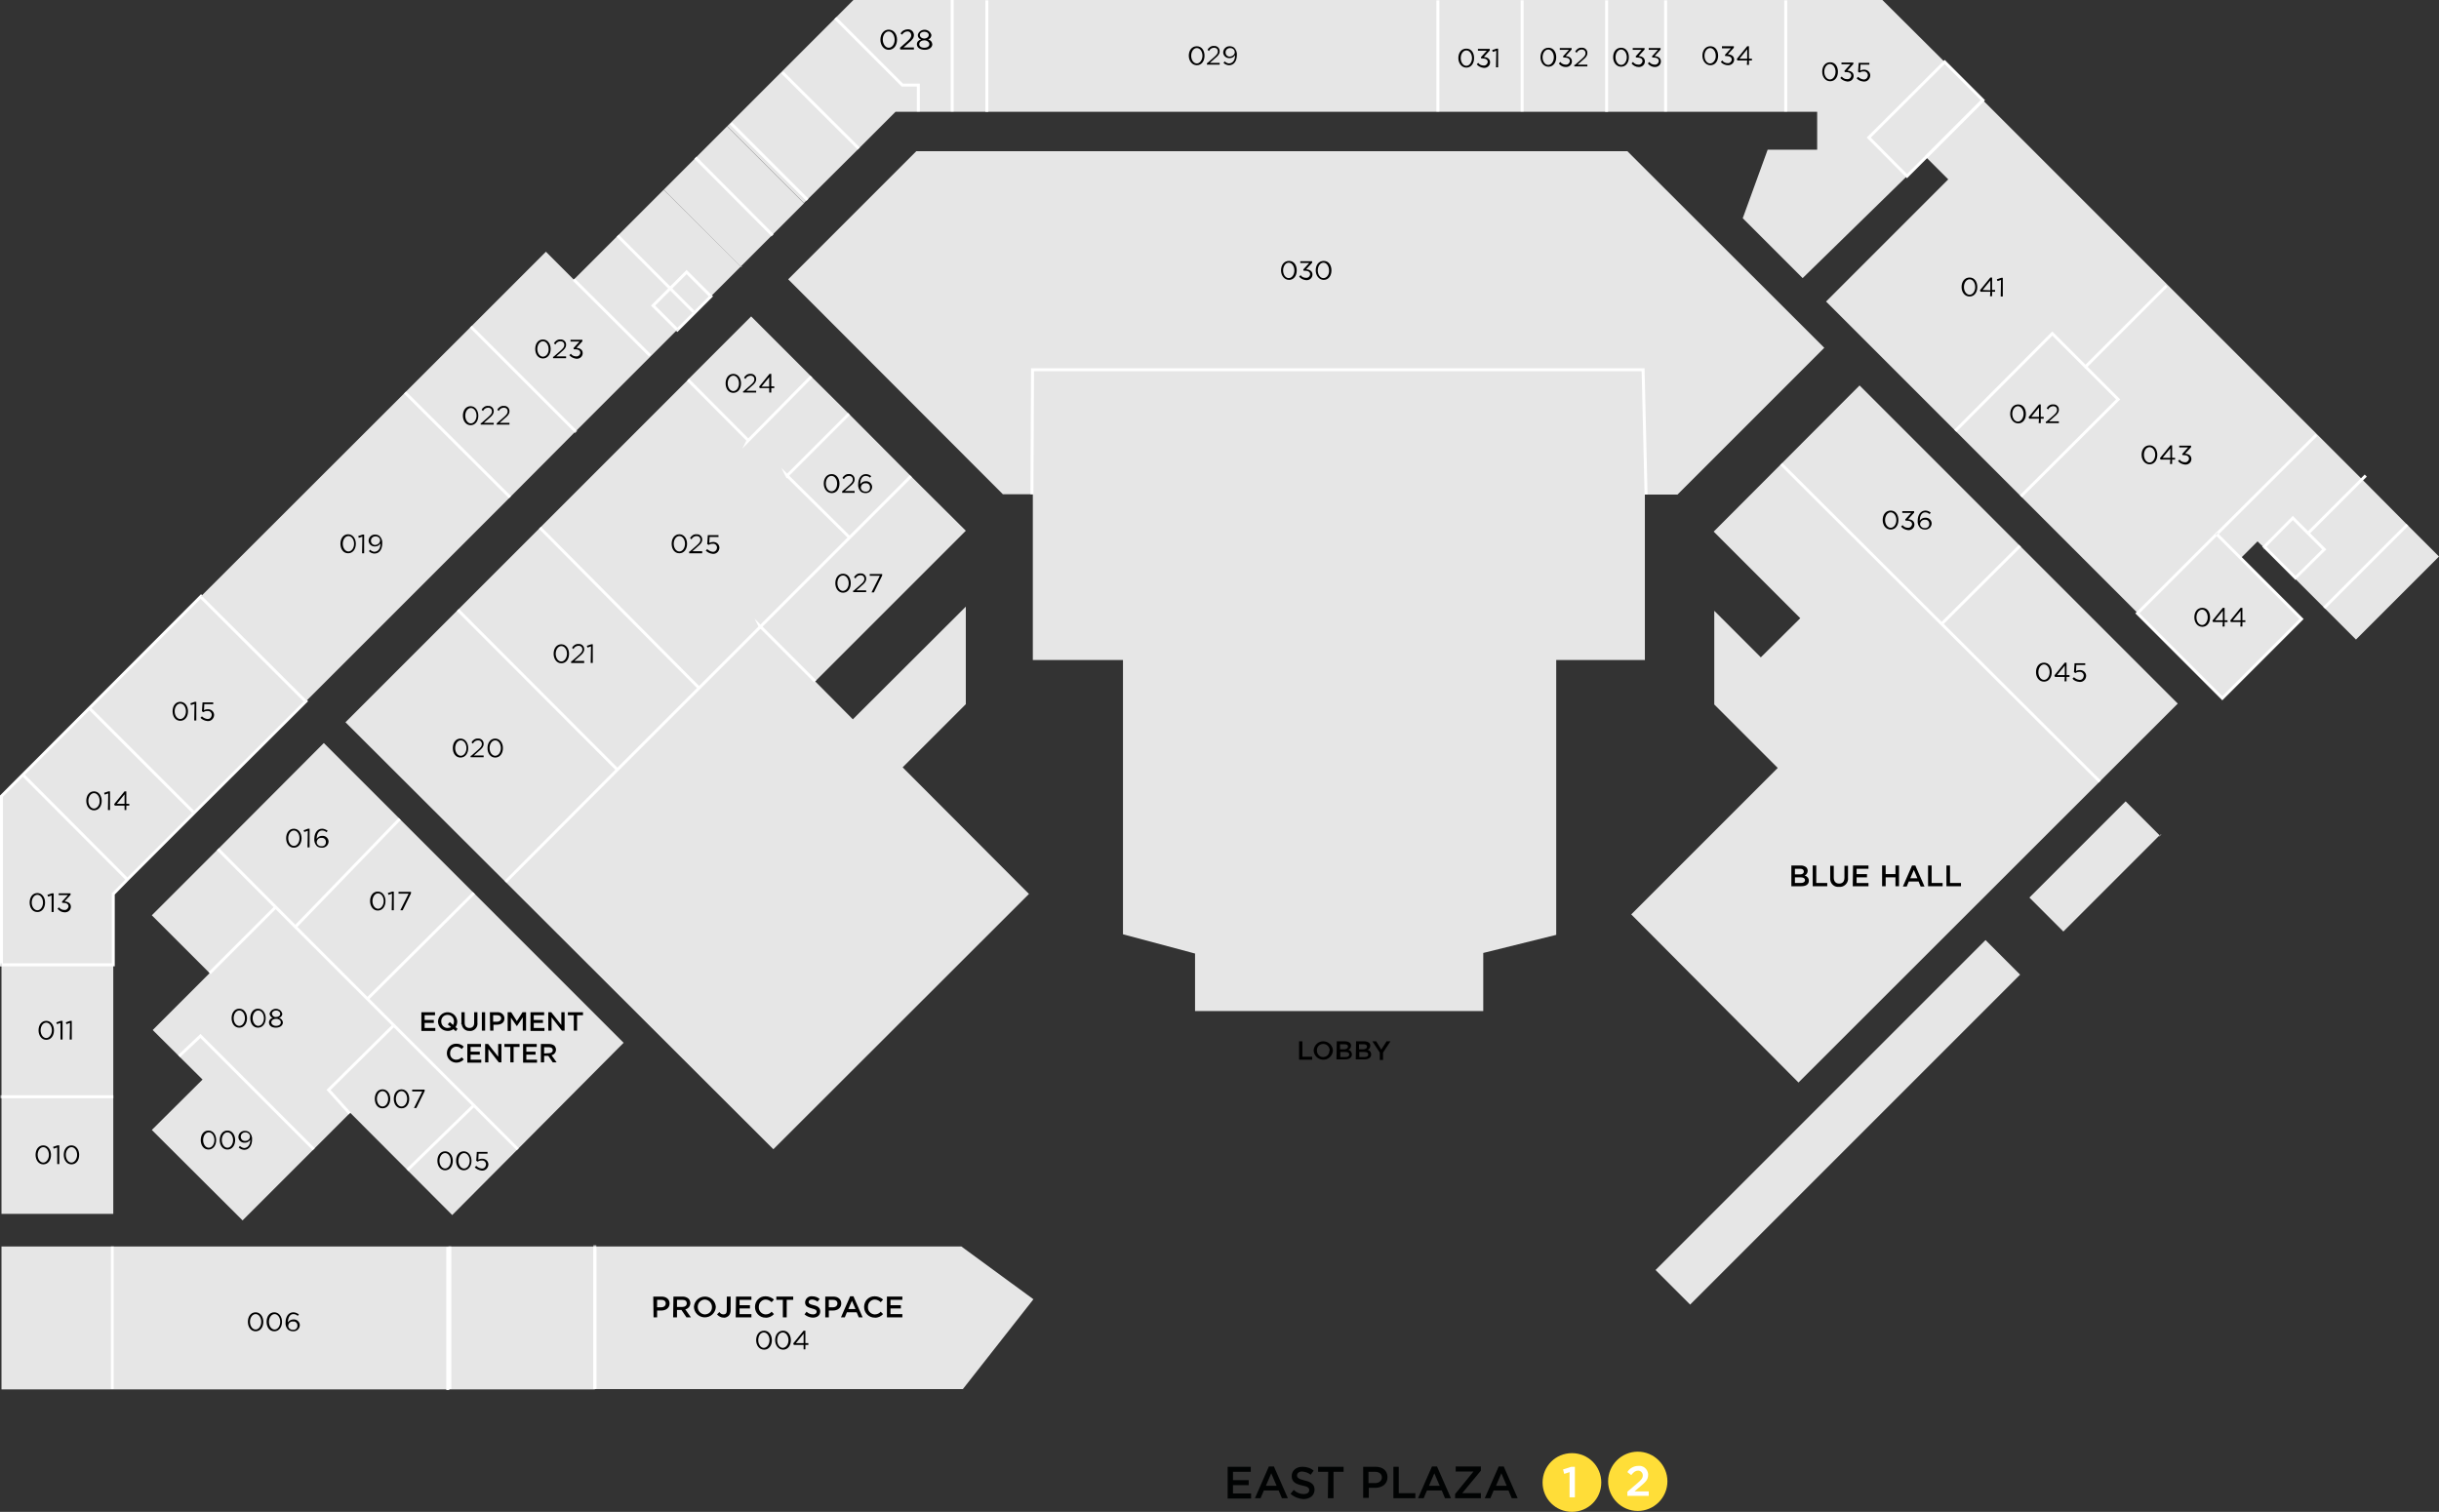 <?xml version="1.0" encoding="utf-8"?>
<!-- Generator: Adobe Illustrator 20.1.0, SVG Export Plug-In . SVG Version: 6.00 Build 0)  -->
<svg version="1.1" id="Layer_1" xmlns="http://www.w3.org/2000/svg" xmlns:xlink="http://www.w3.org/1999/xlink" x="0px" y="0px"
	 viewBox="0 0 822.5 509.9" style="enable-background:new 0 0 822.5 509.9;" xml:space="preserve">
<rect x="0" y="0" width="822.5" height="509.9" fill="#333333" stroke="none"/>
<style type="text/css">
	.st0{fill:#E6E6E6;}
	.st1{fill:#E6E6E6;stroke:#FFFFFF;stroke-miterlimit:10;}
	.st2{fill:none;stroke:#CFD0D2;stroke-miterlimit:10;}
	.st3{fill:none;stroke:#FFFFFF;stroke-miterlimit:10;}
	.st4{fill:#1B75BB;stroke:#CFD0D2;stroke-miterlimit:10;}
	.st5{fill:#00A14B;stroke:#FFFFFF;stroke-miterlimit:10;}
	.st6{fill:#00A14B;stroke:#CFD0D2;stroke-miterlimit:10;}
	.st7{fill:#010303;}
	.st8{clip-path:url(#SVGID_2_);}
	.st9{fill:#FFDD38;}
	.st10{fill:#FFFFFF;}
	.st11{clip-path:url(#_x32__x5F_Yellow_2_);}
	.st12{fill:#FFDE38;}
</style>
<title>map</title>
<g id="Buildings">
	<polygon class="st0" points="348.5,438.2 324.7,468.5 200.6,468.5 200.6,420.4 324.2,420.4 	"/>
	<rect x="0.5" y="420.4" class="st0" width="37.7" height="48.2"/>
	<rect x="0.5" y="325.4" class="st0" width="37.7" height="44.5"/>
	<rect x="0.5" y="369.9" class="st0" width="37.7" height="39.5"/>
	<polygon class="st1" points="103.2,236.5 65.4,274.2 43,296.6 38.2,301.5 38.2,325.4 0.5,325.4 0.5,268.5 67.8,201.1 	"/>
	<rect x="38.2" y="420.4" class="st0" width="113.5" height="48.2"/>
	<polygon class="st0" points="630.2,46.4 643.1,59.4 607.9,93.8 587.7,73.6 596.1,50.5 612.8,50.5 612.8,37.7 302,37.7 289.6,50.1 
		271.1,68.5 245.2,42.6 281.7,6.1 287.8,0 634.8,0 655.8,20.9 	"/>
	<polygon class="st0" points="796.5,161.6 778.1,180 773.2,175.1 763.6,184.8 761.3,182.6 755.7,188.2 747.6,180.1 720.9,206.8 
		615.8,101.7 657,60.5 649.5,53 668.7,33.8 	"/>
	
		<rect x="541.2" y="370.2" transform="matrix(0.707 -0.707 0.707 0.707 -86.063 549.23)" class="st0" width="157.4" height="16.5"/>
	<polygon class="st0" points="822.5,187.7 794.5,215.7 783.8,205 811.8,177 	"/>
	<polygon class="st0" points="811.8,177 783.8,205 774.1,195.3 783.8,185.7 778.1,180 796.5,161.6 	"/>
	
		<rect x="245.2" y="42.6" transform="matrix(0.707 -0.707 0.707 0.707 30.956 196.602)" class="st0" width="15.2" height="36.7"/>
	
		<rect x="234.6" y="53.3" transform="matrix(0.707 -0.707 0.707 0.707 20.26 192.171)" class="st0" width="15" height="36.7"/>
	<polygon class="st0" points="249.8,89.9 239.8,99.9 231.5,91.7 226,97.2 208.3,79.5 223.8,64 	"/>
	<polygon class="st0" points="228.4,111.2 194.1,145.5 158.8,110.2 184.1,84.9 193.5,94.3 208.3,79.5 226,97.2 220.2,103 	"/>
	<polygon class="st0" points="194.1,145.5 172,167.7 103.2,236.5 67.8,201.1 158.8,110.2 	"/>
	<polygon class="st0" points="734.4,237.3 606.5,365.1 550.1,308.4 599.5,259 578.1,237.6 578.1,206 593.8,221.7 607.1,208.5 
		577.9,179.3 627.1,130 681.2,184.1 	"/>
	<polygon class="st0" points="615.2,117.3 565.7,166.8 554.7,166.8 554.7,222.6 524.8,222.6 524.8,315.3 500.2,321.4 500.2,341 
		403,341 403,321.6 378.7,315.1 378.7,222.6 348.3,222.6 348.3,166.7 338.2,166.7 265.8,94.2 309,51 548.8,51 	"/>
	<polygon class="st0" points="347,301.5 260.8,387.6 116.5,243.6 232.2,127.9 252.4,148.2 273.6,127 286.5,139.8 265.8,160.6 
		286.5,181.3 256.3,211.5 274.9,229.8 287.6,242.6 325.7,204.6 325.7,237.5 304.4,258.8 	"/>
	
		<rect x="237.9" y="113.1" transform="matrix(0.707 -0.707 0.707 0.707 -16.057 216.156)" class="st0" width="30" height="28.7"/>
	<polygon class="st0" points="307.2,160.6 286.5,181.3 265.8,160.6 286.5,139.8 	"/>
	<polygon class="st0" points="325.7,179 274.9,229.8 256.3,211.5 286.5,181.3 307.2,160.6 	"/>
	<polygon class="st0" points="210.3,351.7 152.5,409.8 118.1,375.3 81.8,411.6 51.2,381.1 68.3,364.1 51.5,347.4 70.7,328.2 
		51.2,308.7 73.5,286.4 109.2,250.6 	"/>
	
		<rect x="729.7" y="187.5" transform="matrix(0.707 -0.707 0.707 0.707 72.333 590.193)" class="st1" width="37.8" height="40.5"/>
	<polygon class="st1" points="783.8,185.3 774.1,194.9 763.6,184.4 773.2,174.7 778.1,179.6 	"/>
	
		<rect x="683.5" y="284.2" transform="matrix(0.707 -0.707 0.707 0.707 0.209 585.024)" class="st0" width="45.9" height="16.2"/>
	<rect x="151.7" y="420.4" class="st0" width="48.9" height="48.2"/>
	<polygon class="st1" points="668.7,33.8 649.5,53 643.1,59.4 630.2,46.4 655.8,20.9 	"/>
	<rect x="222" y="95.7" transform="matrix(0.707 -0.707 0.707 0.707 -4.381 192.36)" class="st1" width="16" height="11.6"/>
</g>
<g id="Layer_1_1_">
	<line class="st2" x1="200.6" y1="420.4" x2="200.6" y2="420"/>
	<line class="st2" x1="0.5" y1="369.9" x2="0.2" y2="369.9"/>
	<line class="st2" x1="0.5" y1="325.4" x2="0.2" y2="325.4"/>
	<line class="st3" x1="42.8" y1="296.5" x2="7.8" y2="261.4"/>
	<line class="st3" x1="30.2" y1="238.9" x2="65.3" y2="274"/>
	<line class="st3" x1="136.6" y1="132.4" x2="172" y2="167.7"/>
	<line class="st3" x1="208.3" y1="79.5" x2="233.9" y2="105.2"/>
	<line class="st2" x1="103.2" y1="236.5" x2="103.2" y2="236.5"/>
	<line class="st2" x1="67.8" y1="201.1" x2="67.8" y2="201.1"/>
	<line class="st3" x1="193.5" y1="94.3" x2="219.2" y2="119.9"/>
	<line class="st2" x1="194.3" y1="145.7" x2="194.1" y2="145.5"/>
	<line class="st2" x1="239.8" y1="100" x2="239.8" y2="99.9"/>
	<line class="st2" x1="228.5" y1="111.3" x2="228.4" y2="111.2"/>
	<path class="st2" d="M208.4,79.4"/>
	<line class="st2" x1="249.8" y1="90" x2="249.8" y2="89.9"/>
	<line class="st2" x1="260.5" y1="79.4" x2="260.4" y2="79.3"/>
	<line class="st3" x1="289.6" y1="50.1" x2="263.8" y2="24.4"/>
	<polyline class="st3" points="309.7,37.6 309.7,28.7 304.3,28.7 281.7,6.1 	"/>
	<line class="st3" x1="321.1" y1="37.6" x2="321.1" y2="0"/>
	<line class="st3" x1="332.8" y1="0.1" x2="332.8" y2="37.7"/>
	<line class="st3" x1="484.9" y1="0.1" x2="484.9" y2="37.6"/>
	<line class="st3" x1="513.3" y1="0.1" x2="513.3" y2="37.6"/>
	<line class="st3" x1="541.8" y1="0.1" x2="541.8" y2="37.7"/>
	<line class="st3" x1="561.7" y1="0.1" x2="561.7" y2="37.6"/>
	<line class="st3" x1="602.2" y1="37.6" x2="602.2" y2="0.1"/>
	<path class="st2" d="M612.1,105.5"/>
	<path class="st2" d="M615.8,101.7"/>
	<path class="st2" d="M668.7,33.8"/>
	<polyline class="st3" points="659.4,145.3 692.1,112.5 703.3,123.7 730.6,96.4 	"/>
	<polyline class="st3" points="681.5,167.4 714.3,134.7 703.3,123.7 	"/>
	<line class="st3" x1="781.1" y1="146.7" x2="747.6" y2="180.1"/>
	<line class="st2" x1="747.6" y1="180.1" x2="747.5" y2="180"/>
	<line class="st2" x1="763.6" y1="184.8" x2="763.5" y2="184.8"/>
	<path class="st2" d="M796,161.1"/>
	<line class="st2" x1="728.5" y1="281.8" x2="728.4" y2="281.7"/>
	<line class="st3" x1="600.7" y1="156.5" x2="708.1" y2="263.6"/>
	<line class="st3" x1="681.2" y1="184.1" x2="654.9" y2="210.3"/>
	<polyline class="st3" points="170.5,297.4 208.2,259.6 256.4,211.4 	"/>
	<path class="st2" d="M154.4,205.7"/>
	<line class="st3" x1="235.6" y1="231.9" x2="182.1" y2="178"/>
	<line class="st3" x1="154.4" y1="205.7" x2="208.2" y2="259.6"/>
	<path class="st4" d="M643.1,59.4"/>
	<path class="st4" d="M649.5,53"/>
	<line class="st3" x1="797.8" y1="160.4" x2="778.2" y2="180"/>
	<polyline class="st5" points="73.5,286.4 99.6,312.6 174.6,387.6 	"/>
	<line class="st3" x1="134.8" y1="276.2" x2="99.6" y2="312.6"/>
	<line class="st3" x1="159.8" y1="301.2" x2="123.8" y2="337"/>
	<line class="st3" x1="70.7" y1="328.2" x2="93" y2="305.9"/>
	<path class="st6" d="M61.6,357.4"/>
	<polyline class="st3" points="105.8,387.6 67.6,349.4 60.4,356.2 	"/>
	<polyline class="st3" points="132.8,345.8 110.8,367.6 117.9,375.5 	"/>
	<line class="st3" x1="137.4" y1="394.6" x2="159.8" y2="372.8"/>
	<line class="st3" x1="649.5" y1="53" x2="668.7" y2="33.8"/>
	<line class="st3" x1="811.8" y1="177" x2="783.8" y2="205"/>
	<polyline class="st3" points="348,166.7 348.2,124.7 554.1,124.7 555.1,166.8 	"/>
	<line class="st3" x1="0.5" y1="369.9" x2="38.2" y2="369.9"/>
	<line class="st3" x1="67.9" y1="201.5" x2="103.1" y2="236.6"/>
	<line class="st3" x1="158.8" y1="110.2" x2="194.1" y2="145.5"/>
	<line class="st3" x1="234.5" y1="53.2" x2="260.5" y2="79.3"/>
	<line class="st3" x1="246.5" y1="41.6" x2="272.3" y2="67.4"/>
	<polyline class="st3" points="273.6,127 252.2,148.7 252.3,148.5 232,128.1 	"/>
	<polyline class="st3" points="286.5,181.3 265.3,160.3 265.4,160.5 286.3,139.6 	"/>
	<polyline class="st3" points="274.9,229.8 256.3,211.2 256.4,211.4 307.2,160.6 	"/>
	<line class="st3" x1="37.9" y1="468.5" x2="37.9" y2="420.4"/>
	<line class="st3" x1="151.7" y1="468.5" x2="151.7" y2="420.4"/>
	<line class="st3" x1="200.6" y1="468.4" x2="200.6" y2="421"/>
	<line class="st3" x1="200.6" y1="468.5" x2="200.6" y2="420.4"/>
	<line class="st3" x1="151" y1="468.8" x2="151" y2="420.6"/>
</g>
<g id="Buttons">
	<path d="M255,452L255,452c0-1.8,1-3.2,2.7-3.2c1.6,0,2.6,1.5,2.6,3.2l0,0c0,1.8-1,3.2-2.6,3.2C256,455.2,255,453.7,255,452z
		 M259.5,452L259.5,452c0-1.4-0.8-2.6-1.9-2.6c-1.2,0-1.9,1.2-1.9,2.6l0,0c0,1.4,0.8,2.6,1.9,2.6C258.8,454.5,259.5,453.3,259.5,452
		z"/>
	<path d="M261.4,452L261.4,452c0-1.8,1-3.2,2.7-3.2c1.6,0,2.6,1.5,2.6,3.2l0,0c0,1.8-1,3.2-2.6,3.2S261.4,453.7,261.4,452z
		 M265.9,452L265.9,452c0-1.4-0.8-2.6-1.9-2.6c-1.2,0-1.9,1.2-1.9,2.6l0,0c0,1.4,0.8,2.6,1.9,2.6C265.2,454.5,265.9,453.3,265.9,452
		z"/>
	<path d="M271,453.6h-3.3l-0.2-0.5l3.5-4.3h0.6v4.2h1v0.6h-1v1.5H271V453.6z M271,453v-3.2l-2.6,3.2L271,453z"/>
	<path d="M83.6,445.8L83.6,445.8c0-1.8,1-3.2,2.6-3.2s2.6,1.5,2.6,3.2l0,0c0,1.8-1,3.2-2.6,3.2S83.6,447.6,83.6,445.8z M88.1,445.8
		L88.1,445.8c0-1.4-0.8-2.6-1.9-2.6s-1.9,1.2-1.9,2.6l0,0c0,1.4,0.8,2.6,1.9,2.6S88.1,447.2,88.1,445.8L88.1,445.8z"/>
	<path d="M89.9,445.8L89.9,445.8c0-1.8,1-3.2,2.6-3.2s2.6,1.5,2.6,3.2l0,0c0,1.8-1,3.2-2.6,3.2S89.9,447.6,89.9,445.8z M94.5,445.8
		L94.5,445.8c0-1.4-0.8-2.6-1.9-2.6s-1.9,1.2-1.9,2.6l0,0c0,1.4,0.8,2.6,1.9,2.6S94.5,447.2,94.5,445.8L94.5,445.8z"/>
	<path d="M97.1,448.4c-0.6-0.7-0.9-1.5-0.8-2.4l0,0c0-1.9,1-3.4,2.6-3.4c0.7,0,1.3,0.3,1.9,0.7l-0.4,0.5c-0.4-0.4-0.9-0.6-1.5-0.6
		c-1.2,0-1.8,1.3-1.8,2.7v0.1c0.4-0.6,1.1-1,1.8-1c1.1-0.1,2.1,0.7,2.2,1.8c0,0,0,0.1,0,0.1l0,0c0,1.2-1,2.1-2.1,2.1
		c0,0-0.1,0-0.1,0C98.2,449,97.6,448.8,97.1,448.4z M100.3,447L100.3,447c0-0.8-0.7-1.4-1.4-1.3c0,0-0.1,0-0.1,0
		c-0.8-0.1-1.5,0.5-1.6,1.4c0,0,0,0,0,0l0,0c0,0.8,0.7,1.4,1.5,1.4c0,0,0,0,0.1,0c0.8,0.1,1.5-0.5,1.5-1.3
		C100.3,447.1,100.3,447,100.3,447L100.3,447z"/>
	<path d="M12,389.5L12,389.5c0-1.8,1-3.2,2.6-3.2s2.6,1.5,2.6,3.2l0,0c0,1.8-1,3.2-2.6,3.2S12,391.2,12,389.5z M16.5,389.5
		L16.5,389.5c0-1.4-0.8-2.6-1.9-2.6s-1.9,1.2-1.9,2.6l0,0c0,1.4,0.8,2.6,1.9,2.6S16.5,390.8,16.5,389.5z"/>
	<path d="M19.3,387l-1.2,0.4l-0.2-0.6l1.5-0.5H20v6.3h-0.7L19.3,387z"/>
	<path d="M21.5,389.5L21.5,389.5c0-1.8,1-3.2,2.6-3.2s2.6,1.5,2.6,3.2l0,0c0,1.8-1,3.2-2.6,3.2S21.5,391.2,21.5,389.5z M26,389.5
		L26,389.5c0-1.4-0.8-2.6-1.9-2.6s-1.9,1.2-1.9,2.6l0,0c0,1.4,0.8,2.6,1.9,2.6S26,390.8,26,389.5z"/>
	<path d="M10,304.4L10,304.4c0-1.8,1-3.2,2.6-3.2s2.6,1.5,2.6,3.2l0,0c0,1.8-1,3.2-2.6,3.2S10,306.2,10,304.4z M14.5,304.4
		L14.5,304.4c0-1.4-0.8-2.6-1.9-2.6s-1.9,1.2-1.9,2.6l0,0c0,1.4,0.8,2.6,1.9,2.6S14.5,305.8,14.5,304.4z"/>
	<path d="M17.4,302l-1.2,0.4l-0.2-0.6l1.5-0.5h0.6v6.3h-0.7L17.4,302z"/>
	<path d="M19.4,306.5l0.5-0.5c0.4,0.6,1.1,0.9,1.8,0.9c0.7,0.1,1.3-0.5,1.4-1.1c0,0,0,0,0-0.1l0,0c0-0.8-0.7-1.2-1.8-1.2H21
		l-0.1-0.4l2-2.2h-3.1v-0.6h4v0.5l-2,2.2c1.1,0.1,2.1,0.6,2.1,1.8l0,0c0,1.1-0.9,1.9-2,1.9c0,0-0.1,0-0.1,0
		C20.8,307.7,20,307.2,19.4,306.5z"/>
	<path d="M29.1,270.1L29.1,270.1c0-1.8,1-3.2,2.6-3.2s2.6,1.5,2.6,3.2l0,0c0,1.8-1,3.2-2.6,3.2S29.1,271.8,29.1,270.1z M33.6,270.1
		L33.6,270.1c0-1.4-0.8-2.6-1.9-2.6s-1.9,1.2-1.9,2.6l0,0c0,1.4,0.8,2.6,1.9,2.6S33.7,271.4,33.6,270.1L33.6,270.1z"/>
	<path d="M36.5,267.6l-1.2,0.4l-0.2-0.6l1.5-0.5h0.5v6.3h-0.7L36.5,267.6z"/>
	<path d="M42,271.7h-3.3l-0.2-0.5l3.5-4.3h0.6v4.2h1v0.6h-1v1.5H42L42,271.7z M42,271.1v-3.2l-2.6,3.2H42z"/>
	<path d="M58.2,239.9L58.2,239.9c0-1.8,1-3.2,2.6-3.2s2.6,1.5,2.6,3.2l0,0c0,1.8-1,3.2-2.6,3.2S58.2,241.7,58.2,239.9z M62.7,239.9
		L62.7,239.9c0-1.4-0.8-2.6-1.9-2.6s-1.9,1.2-1.9,2.6l0,0c0,1.4,0.8,2.6,1.9,2.6S62.7,241.3,62.7,239.9z"/>
	<path d="M65.6,237.4l-1.2,0.4l-0.2-0.6l1.5-0.5h0.5v6.3h-0.7L65.6,237.4z"/>
	<path d="M67.6,242.1l0.5-0.5c0.5,0.5,1.1,0.8,1.8,0.9c0.8,0.1,1.4-0.5,1.5-1.3c0,0,0-0.1,0-0.1l0,0c0-0.8-0.7-1.4-1.4-1.3
		c0,0-0.1,0-0.1,0c-0.5,0-0.9,0.1-1.3,0.4l-0.5-0.3l0.2-3h3.6v0.6h-3l-0.1,2c0.4-0.2,0.8-0.3,1.2-0.3c1.1-0.1,2.1,0.7,2.2,1.8
		c0,0,0,0.1,0,0.1l0,0c0,1.1-0.9,2.1-2,2.1c-0.1,0-0.1,0-0.2,0C69,243.1,68.2,242.7,67.6,242.1z"/>
	<path d="M114.8,183.4L114.8,183.4c0-1.8,1-3.2,2.6-3.2s2.6,1.5,2.6,3.2l0,0c0,1.8-1,3.2-2.6,3.2S114.8,185.2,114.8,183.4z
		 M119.4,183.4L119.4,183.4c0-1.4-0.8-2.6-1.9-2.6s-1.9,1.2-1.9,2.6l0,0c0,1.4,0.8,2.6,1.9,2.6S119.4,184.8,119.4,183.4L119.4,183.4
		z"/>
	<path d="M122.2,181l-1.2,0.4l-0.2-0.6l1.5-0.5h0.5v6.3h-0.7L122.2,181z"/>
	<path d="M128.3,183.4v-0.1c-0.4,0.6-1,1-1.8,1c-1.1,0.1-2.1-0.7-2.2-1.8c0,0,0-0.1,0-0.1l0,0c0-1.2,1-2.1,2.1-2.1c0,0,0.1,0,0.1,0
		c0.6,0,1.2,0.2,1.6,0.6c0.6,0.7,0.9,1.5,0.8,2.4l0,0c0,2-1,3.4-2.6,3.4c-0.7,0-1.4-0.3-1.9-0.8l0.4-0.5c0.4,0.4,1,0.7,1.5,0.7
		C127.7,186,128.3,184.8,128.3,183.4z M128.2,182.3L128.2,182.3c0-0.8-0.7-1.4-1.5-1.4c0,0-0.1,0-0.1,0c-0.8,0-1.5,0.6-1.5,1.4
		c0,0,0,0.1,0,0.1l0,0c0,0.8,0.6,1.4,1.4,1.4c0,0,0.1,0,0.1,0C127.5,183.7,128.1,183.1,128.2,182.3
		C128.2,182.3,128.2,182.3,128.2,182.3z"/>
	<path d="M156.1,140.2L156.1,140.2c0-1.8,1-3.2,2.6-3.2s2.6,1.5,2.6,3.2l0,0c0,1.8-1,3.2-2.6,3.2S156.1,141.9,156.1,140.2z
		 M160.7,140.2L160.7,140.2c0-1.4-0.8-2.6-1.9-2.6s-1.9,1.2-1.9,2.6l0,0c0,1.4,0.8,2.6,1.9,2.6S160.7,141.5,160.7,140.2L160.7,140.2
		z"/>
	<path d="M162.3,142.7l2.3-2c1-0.9,1.3-1.3,1.3-2c0-0.7-0.5-1.2-1.2-1.2c0,0-0.1,0-0.1,0c-0.7,0-1.4,0.4-1.7,1.1l-0.5-0.4
		c0.4-0.8,1.3-1.4,2.2-1.3c1-0.1,1.9,0.7,1.9,1.7c0,0,0,0.1,0,0.1l0,0c0,0.9-0.5,1.5-1.6,2.4l-1.7,1.5h3.3v0.6h-4.4V142.7z"/>
	<path d="M167.6,142.7l2.3-2c1-0.9,1.3-1.3,1.3-2c0-0.7-0.5-1.2-1.2-1.2c0,0-0.1,0-0.1,0c-0.7,0-1.4,0.4-1.7,1.1l-0.5-0.4
		c0.4-0.8,1.3-1.4,2.2-1.3c1-0.1,1.9,0.7,1.9,1.7c0,0,0,0.1,0,0.1l0,0c0,0.9-0.5,1.5-1.6,2.4l-1.7,1.5h3.3v0.6h-4.4L167.6,142.7z"/>
	<path d="M180.5,117.7L180.5,117.7c0-1.8,1-3.2,2.6-3.2s2.6,1.5,2.6,3.2l0,0c0,1.8-1,3.2-2.6,3.2S180.5,119.5,180.5,117.7z
		 M185,117.7L185,117.7c0-1.4-0.8-2.6-1.9-2.6s-1.9,1.2-1.9,2.6l0,0c0,1.4,0.8,2.6,1.9,2.6S185.1,119.1,185,117.7L185,117.7z"/>
	<path d="M186.7,120.3l2.3-2c1-0.9,1.3-1.3,1.3-2c0-0.7-0.5-1.2-1.2-1.2c0,0-0.1,0-0.1,0c-0.7,0-1.4,0.4-1.7,1.1l-0.5-0.4
		c0.4-0.8,1.3-1.4,2.2-1.3c1-0.1,1.9,0.7,1.9,1.7c0,0,0,0.1,0,0.1l0,0c0,0.9-0.5,1.5-1.6,2.4l-1.7,1.5h3.3v0.6h-4.4V120.3z"/>
	<path d="M192,119.8l0.5-0.5c0.4,0.6,1.1,0.9,1.8,0.9c0.7,0.1,1.3-0.5,1.4-1.1c0,0,0,0,0-0.1l0,0c0-0.8-0.7-1.2-1.8-1.2h-0.4
		l-0.1-0.4l2-2.2h-3v-0.6h4v0.5l-2,2.2c1.1,0.1,2.1,0.6,2.1,1.8l0,0c0,1.1-0.9,1.9-2,1.9c0,0-0.1,0-0.1,0
		C193.5,120.9,192.6,120.5,192,119.8z"/>
	<path d="M296.9,13.4L296.9,13.4c0-1.9,1.1-3.4,2.8-3.4s2.8,1.5,2.8,3.4l0,0c0,1.9-1.1,3.4-2.8,3.4C298,16.8,296.9,15.2,296.9,13.4z
		 M301.7,13.4L301.7,13.4c0-1.4-0.8-2.8-2-2.8s-2,1.3-2,2.7l0,0c0,1.4,0.8,2.8,2,2.8S301.7,14.8,301.7,13.4L301.7,13.4z"/>
	<path d="M303.5,16.1l2.4-2.1c1-0.9,1.4-1.4,1.4-2.1c0-0.7-0.5-1.3-1.2-1.3c0,0-0.1,0-0.1,0c-0.8,0-1.4,0.5-1.8,1.1l-0.5-0.4
		c0.5-0.9,1.4-1.4,2.4-1.4c1.1-0.1,2,0.7,2.1,1.8c0,0,0,0.1,0,0.1l0,0c0,1-0.5,1.6-1.7,2.6l-1.8,1.6h3.5v0.7h-4.6L303.5,16.1z"/>
	<path d="M309.2,14.9L309.2,14.9c0-0.8,0.6-1.4,1.4-1.6c-0.7-0.2-1.1-0.8-1.1-1.5l0,0c0.3-1.3,1.6-2,2.9-1.7
		c0.8,0.2,1.5,0.9,1.7,1.7l0,0c0,0.7-0.5,1.3-1.1,1.5c0.8,0.2,1.3,0.8,1.4,1.6l0,0c0,1.1-1.1,1.9-2.5,1.9
		C310.2,16.8,309.2,16,309.2,14.9z M313.4,14.9L313.4,14.9c0-0.7-0.8-1.3-1.7-1.3s-1.7,0.5-1.7,1.3l0,0c0,0.7,0.6,1.2,1.7,1.2
		C312.8,16.1,313.4,15.6,313.4,14.9L313.4,14.9z M313.2,11.8L313.2,11.8c0-0.6-0.6-1.1-1.5-1.1s-1.5,0.5-1.5,1.1l0,0
		c0,0.7,0.7,1.2,1.5,1.2S313.2,12.5,313.2,11.8L313.2,11.8z"/>
	<path d="M400.9,18.8L400.9,18.8c0-1.8,1-3.2,2.7-3.2s2.6,1.5,2.6,3.2l0,0c0,1.8-1,3.2-2.6,3.2S400.9,20.5,400.9,18.8z M405.5,18.8
		L405.5,18.8c0-1.4-0.8-2.6-1.9-2.6s-1.9,1.2-1.9,2.6l0,0c0,1.4,0.8,2.6,1.9,2.6S405.5,20.1,405.5,18.8z"/>
	<path d="M407.1,21.3l2.3-2c1-0.9,1.3-1.3,1.3-2c0-0.7-0.5-1.2-1.2-1.2c0,0-0.1,0-0.1,0c-0.7,0-1.4,0.4-1.7,1.1l-0.5-0.4
		c0.4-0.8,1.3-1.4,2.2-1.3c1-0.1,1.9,0.7,1.9,1.7c0,0,0,0.1,0,0.1l0,0c0,0.9-0.5,1.5-1.6,2.4l-1.7,1.5h3.3v0.6h-4.3V21.3z"/>
	<path d="M416.5,18.7v-0.1c-0.4,0.6-1,1-1.8,1c-1.1,0.1-2.1-0.7-2.2-1.8c0,0,0-0.1,0-0.1l0,0c0-1.2,1-2.1,2.1-2.1c0,0,0.1,0,0.1,0
		c0.6,0,1.2,0.2,1.6,0.6c0.6,0.7,0.9,1.5,0.8,2.4l0,0c0,2-1,3.4-2.6,3.4c-0.7,0-1.4-0.3-1.9-0.8l0.4-0.5c0.4,0.4,1,0.7,1.5,0.7
		C415.9,21.3,416.5,20.1,416.5,18.7z M416.4,17.6L416.4,17.6c0-0.8-0.7-1.4-1.5-1.4c0,0-0.1,0-0.1,0c-0.8,0-1.5,0.6-1.5,1.4
		c0,0,0,0.1,0,0.1l0,0c0,0.8,0.6,1.4,1.4,1.4c0,0,0.1,0,0.1,0C415.7,19,416.4,18.4,416.4,17.6C416.4,17.6,416.4,17.6,416.4,17.6
		L416.4,17.6z"/>
	<path d="M432,91.2L432,91.2c0-1.8,1-3.2,2.7-3.2s2.6,1.5,2.6,3.2l0,0c0,1.8-1,3.2-2.6,3.2S432,92.9,432,91.2z M436.5,91.2
		L436.5,91.2c0-1.4-0.8-2.6-1.9-2.6s-1.9,1.2-1.9,2.6l0,0c0,1.4,0.8,2.6,1.9,2.6S436.5,92.6,436.5,91.2L436.5,91.2z"/>
	<path d="M438.1,93.3l0.5-0.5c0.4,0.6,1.1,0.9,1.8,0.9c0.7,0.1,1.3-0.4,1.4-1.1c0,0,0-0.1,0-0.1l0,0c0-0.8-0.7-1.2-1.8-1.2h-0.4
		l-0.1-0.4l2-2.2h-3v-0.6h4v0.5l-2,2.2c1.1,0.1,2.1,0.6,2.1,1.8l0,0c0,1.1-0.9,1.9-2,1.9c0,0-0.1,0-0.1,0
		C439.5,94.4,438.7,94,438.1,93.3z"/>
	<path d="M443.7,91.2L443.7,91.2c0-1.8,1-3.2,2.7-3.2s2.6,1.5,2.6,3.2l0,0c0,1.8-1,3.2-2.6,3.2S443.7,92.9,443.7,91.2z M448.2,91.2
		L448.2,91.2c0-1.4-0.8-2.6-1.9-2.6s-1.9,1.2-1.9,2.6l0,0c0,1.4,0.8,2.6,1.9,2.6S448.3,92.6,448.2,91.2L448.2,91.2z"/>
	<path d="M491.8,19.6L491.8,19.6c0-1.8,1-3.2,2.7-3.2s2.6,1.4,2.6,3.2l0,0c0,1.8-1,3.2-2.6,3.2S491.8,21.3,491.8,19.6z M496.4,19.6
		L496.4,19.6c0-1.4-0.8-2.6-1.9-2.6s-1.9,1.2-1.9,2.6l0,0c0,1.4,0.8,2.6,1.9,2.6S496.4,20.9,496.4,19.6z"/>
	<path d="M498,21.7l0.5-0.5c0.4,0.6,1.1,0.9,1.8,0.9c0.7,0.1,1.3-0.5,1.4-1.1c0,0,0,0,0-0.1l0,0c0-0.8-0.7-1.2-1.8-1.2h-0.4
		l-0.1-0.4l2-2.2h-3v-0.6h4V17l-2,2.2c1.1,0.1,2.1,0.6,2.1,1.8l0,0c0,1.1-0.9,1.9-2,1.9c0,0-0.1,0-0.1,0
		C499.4,22.8,498.6,22.4,498,21.7z"/>
	<path d="M504.6,17.1l-1.2,0.4l-0.2-0.6l1.5-0.5h0.5v6.3h-0.7L504.6,17.1z"/>
	<path d="M519.5,19.3L519.5,19.3c0-1.8,1-3.2,2.7-3.2s2.6,1.5,2.6,3.2l0,0c0,1.8-1,3.2-2.6,3.2S519.5,21.1,519.5,19.3z M524,19.3
		L524,19.3c0-1.4-0.8-2.6-1.9-2.6s-1.9,1.2-1.9,2.6l0,0c0,1.4,0.8,2.6,1.9,2.6S524,20.7,524,19.3z"/>
	<path d="M525.7,21.4l0.5-0.5c0.4,0.6,1.1,0.9,1.8,0.9c0.7,0.1,1.3-0.5,1.4-1.1c0,0,0,0,0-0.1l0,0c0-0.8-0.7-1.2-1.8-1.2h-0.4
		l-0.1-0.4l2-2.2H526v-0.6h4v0.5l-2,2.2c1.1,0.1,2.1,0.6,2.1,1.8l0,0c0,1.1-0.9,1.9-2,1.9c0,0-0.1,0-0.1,0
		C527.1,22.6,526.2,22.2,525.7,21.4z"/>
	<path d="M531.1,21.9l2.3-2c1-0.9,1.3-1.3,1.3-2c0-0.7-0.5-1.2-1.2-1.2c0,0-0.1,0-0.1,0c-0.7,0-1.4,0.4-1.7,1.1l-0.5-0.4
		c0.4-0.8,1.3-1.4,2.2-1.3c1-0.1,1.9,0.7,1.9,1.7c0,0,0,0.1,0,0.1l0,0c0,0.9-0.5,1.5-1.6,2.4l-1.7,1.5h3.3v0.6h-4.4V21.9z"/>
	<path d="M544,19.3L544,19.3c0-1.8,1-3.2,2.7-3.2s2.6,1.5,2.6,3.2l0,0c0,1.8-1,3.2-2.6,3.2S544,21.1,544,19.3z M548.6,19.3
		L548.6,19.3c0-1.4-0.8-2.6-1.9-2.6s-1.9,1.2-1.9,2.6l0,0c0,1.4,0.8,2.6,1.9,2.6S548.6,20.7,548.6,19.3L548.6,19.3z"/>
	<path d="M550.2,21.4l0.5-0.5c0.4,0.6,1.1,0.9,1.8,0.9c0.7,0.1,1.3-0.5,1.4-1.1c0,0,0,0,0-0.1l0,0c0-0.8-0.7-1.2-1.8-1.2h-0.4
		l-0.1-0.4l2-2.2h-3v-0.6h4v0.5l-2,2.2c1.1,0.1,2.1,0.6,2.1,1.8l0,0c0,1.1-0.9,1.9-2,1.9c0,0-0.1,0-0.1,0
		C551.6,22.6,550.8,22.1,550.2,21.4z"/>
	<path d="M555.7,21.4l0.5-0.5c0.4,0.6,1.1,0.9,1.8,0.9c0.7,0.1,1.3-0.5,1.4-1.1c0,0,0,0,0-0.1l0,0c0-0.8-0.7-1.2-1.8-1.2h-0.4
		l-0.1-0.4l2-2.2H556v-0.6h4v0.5l-2,2.2c1.1,0.1,2.1,0.6,2.1,1.8l0,0c0,1.1-0.9,1.9-2,1.9c0,0-0.1,0-0.1,0
		C557.1,22.6,556.2,22.1,555.7,21.4z"/>
	<path d="M574.1,18.8L574.1,18.8c0-1.8,1-3.2,2.7-3.2s2.6,1.5,2.6,3.2l0,0c0,1.8-1,3.2-2.6,3.2S574.1,20.5,574.1,18.8z M578.6,18.8
		L578.6,18.8c0-1.4-0.8-2.6-1.9-2.6s-1.9,1.2-1.9,2.6l0,0c0,1.4,0.8,2.6,1.9,2.6S578.7,20.1,578.6,18.8L578.6,18.8z"/>
	<path d="M580.3,20.9l0.5-0.5c0.4,0.6,1.1,0.9,1.8,0.9c0.7,0.1,1.3-0.5,1.4-1.1c0,0,0,0,0-0.1l0,0c0-0.8-0.7-1.2-1.8-1.2h-0.4
		l-0.1-0.4l2-2.2h-3v-0.7h4v0.5l-2,2.2c1.1,0.1,2.1,0.6,2.1,1.8l0,0c0,1.1-0.9,1.9-2,1.9c0,0-0.1,0-0.1,0
		C581.8,22,580.9,21.6,580.3,20.9z"/>
	<path d="M589.2,20.4h-3.3l-0.2-0.5l3.5-4.3h0.6v4.2h1v0.6h-1v1.5h-0.7L589.2,20.4z M589.2,19.8v-3.2l-2.6,3.2L589.2,19.8z"/>
	<path d="M614.5,24.2L614.5,24.2c0-1.8,1-3.2,2.7-3.2s2.6,1.5,2.6,3.2l0,0c0,1.8-1,3.2-2.6,3.2S614.5,26,614.5,24.2z M619,24.2
		L619,24.2c0-1.4-0.8-2.6-1.9-2.6s-1.9,1.2-1.9,2.6l0,0c0,1.4,0.8,2.6,1.9,2.6S619,25.6,619,24.2L619,24.2z"/>
	<path d="M620.6,26.3l0.5-0.5c0.4,0.6,1.1,0.9,1.8,0.9c0.7,0.1,1.3-0.5,1.4-1.1c0,0,0,0,0-0.1l0,0c0-0.8-0.7-1.2-1.8-1.2h-0.4
		l-0.1-0.4l2-2.2h-3v-0.6h4v0.5l-2,2.2c1.1,0.1,2.1,0.6,2.1,1.8l0,0c0,1.1-0.9,1.9-2,1.9c0,0-0.1,0-0.1,0
		C622.1,27.4,621.2,27,620.6,26.3z"/>
	<path d="M626.1,26.4l0.5-0.5c0.5,0.5,1.1,0.8,1.8,0.9c0.8,0.1,1.4-0.5,1.5-1.3c0,0,0-0.1,0-0.1l0,0c0-0.8-0.7-1.4-1.4-1.3
		c0,0-0.1,0-0.1,0c-0.5,0-0.9,0.1-1.3,0.4l-0.5-0.3l0.2-3h3.6v0.6h-3l-0.1,2c0.4-0.2,0.8-0.3,1.2-0.3c1.1-0.1,2.1,0.7,2.2,1.8
		c0,0,0,0.1,0,0.1l0,0c0,1.1-0.9,2.1-2,2.1c-0.1,0-0.1,0-0.2,0C627.5,27.4,626.7,27.1,626.1,26.4z"/>
	<path d="M661.5,96.8L661.5,96.8c0-1.8,1-3.2,2.7-3.2s2.6,1.5,2.6,3.2l0,0c0,1.8-1,3.2-2.6,3.2S661.5,98.6,661.5,96.8z M666.1,96.8
		L666.1,96.8c0-1.4-0.8-2.6-1.9-2.6s-1.9,1.2-1.9,2.6l0,0c0,1.4,0.8,2.6,1.9,2.6S666.1,98.2,666.1,96.8L666.1,96.8z"/>
	<path d="M671.2,98.4h-3.3l-0.2-0.5l3.5-4.3h0.6v4.2h1v0.6h-1v1.5h-0.7L671.2,98.4z M671.2,97.9v-3.3l-2.6,3.2L671.2,97.9z"/>
	<path d="M674.8,94.4l-1.2,0.4l-0.2-0.6l1.5-0.5h0.5v6.3h-0.7L674.8,94.4z"/>
	<path d="M677.9,139.6L677.9,139.6c0-1.8,1-3.2,2.7-3.2s2.6,1.5,2.6,3.2l0,0c0,1.8-1,3.2-2.6,3.2S677.9,141.3,677.9,139.6z
		 M682.4,139.6L682.4,139.6c0-1.4-0.8-2.6-1.9-2.6s-1.9,1.2-1.9,2.6l0,0c0,1.4,0.8,2.6,1.9,2.6S682.4,140.9,682.4,139.6z"/>
	<path d="M687.6,141.2h-3.3l-0.2-0.5l3.5-4.3h0.6v4.2h1v0.6h-1v1.5h-0.7L687.6,141.2z M687.6,140.6v-3.2l-2.6,3.2L687.6,140.6z"/>
	<path d="M690.1,142.2l2.3-2c1-0.9,1.3-1.3,1.3-2c0-0.7-0.5-1.2-1.2-1.2c0,0-0.1,0-0.1,0c-0.7,0-1.4,0.4-1.7,1.1l-0.5-0.4
		c0.4-0.8,1.3-1.4,2.2-1.3c1-0.1,1.9,0.7,1.9,1.7c0,0,0,0.1,0,0.1l0,0c0,0.9-0.5,1.5-1.6,2.4l-1.7,1.5h3.3v0.6h-4.4V142.2z"/>
	<path d="M722.2,153.4L722.2,153.4c0-1.8,1-3.2,2.7-3.2s2.6,1.5,2.6,3.2l0,0c0,1.8-1,3.2-2.6,3.2S722.2,155.1,722.2,153.4z
		 M726.8,153.4L726.8,153.4c0-1.4-0.8-2.6-1.9-2.6s-1.9,1.2-1.9,2.6l0,0c0,1.4,0.8,2.6,1.9,2.6S726.8,154.7,726.8,153.4L726.8,153.4
		z"/>
	<path d="M731.9,155h-3.3l-0.2-0.5l3.5-4.3h0.6v4.2h1v0.6h-1v1.5h-0.7L731.9,155z M731.9,154.4v-3.2l-2.6,3.2H731.9z"/>
	<path d="M734.5,155.5l0.5-0.5c0.4,0.6,1.1,0.9,1.8,0.9c0.7,0.1,1.3-0.5,1.4-1.1c0,0,0,0,0-0.1l0,0c0-0.8-0.7-1.2-1.8-1.2h-0.4
		l-0.1-0.4l2-2.2h-3v-0.6h4v0.5l-2,2.2c1.1,0.1,2.1,0.6,2.1,1.8l0,0c0,1.1-0.9,1.9-2,1.9c0,0-0.1,0-0.1,0
		C735.9,156.6,735.1,156.2,734.5,155.5z"/>
	<path d="M740,208.2L740,208.2c0-1.8,1-3.2,2.7-3.2s2.6,1.5,2.6,3.2l0,0c0,1.8-1,3.2-2.6,3.2S740,210,740,208.2z M744.5,208.2
		L744.5,208.2c0-1.4-0.8-2.6-1.9-2.6s-1.9,1.2-1.9,2.6l0,0c0,1.4,0.8,2.6,1.9,2.6S744.5,209.6,744.5,208.2L744.5,208.2z"/>
	<path d="M749.6,209.8h-3.3l-0.2-0.5l3.5-4.3h0.6v4.2h1v0.6h-1v1.5h-0.7L749.6,209.8z M749.6,209.3V206l-2.6,3.2H749.6z"/>
	<path d="M755.6,209.8h-3.3l-0.2-0.5l3.5-4.3h0.6v4.2h1v0.6h-1v1.5h-0.7L755.6,209.8z M755.6,209.3V206l-2.6,3.2H755.6z"/>
	<path d="M686.6,226.7L686.6,226.7c0-1.8,1-3.2,2.7-3.2s2.6,1.5,2.6,3.2l0,0c0,1.8-1,3.2-2.6,3.2S686.6,228.5,686.6,226.7z
		 M691.2,226.7L691.2,226.7c0-1.4-0.8-2.6-1.9-2.6s-1.9,1.2-1.9,2.6l0,0c0,1.4,0.8,2.6,1.9,2.6S691.2,228.1,691.2,226.7z"/>
	<path d="M696.3,228.3H693l-0.2-0.5l3.5-4.3h0.6v4.2h1v0.6h-1v1.5h-0.7L696.3,228.3z M696.3,227.7v-3.2l-2.6,3.2H696.3z"/>
	<path d="M698.9,228.9l0.5-0.5c0.5,0.5,1.1,0.8,1.8,0.9c0.8,0.1,1.4-0.5,1.5-1.3c0,0,0-0.1,0-0.1l0,0c0-0.8-0.7-1.4-1.4-1.3
		c0,0-0.1,0-0.1,0c-0.5,0-0.9,0.1-1.3,0.4l-0.5-0.3l0.2-3h3.6v0.6h-3l-0.1,2c0.4-0.2,0.8-0.3,1.2-0.3c1.1-0.1,2.1,0.7,2.2,1.8
		c0,0,0,0.1,0,0.1l0,0c0,1.1-0.9,2.1-2,2.1c-0.1,0-0.1,0-0.2,0C700.3,229.9,699.5,229.6,698.9,228.9z"/>
	<path d="M634.9,175.4L634.9,175.4c0-1.8,1-3.2,2.7-3.2s2.6,1.5,2.6,3.2l0,0c0,1.8-1,3.2-2.6,3.2S634.9,177.2,634.9,175.4z
		 M639.5,175.4L639.5,175.4c0-1.4-0.8-2.6-1.9-2.6s-1.9,1.2-1.9,2.6l0,0c0,1.4,0.8,2.6,1.9,2.6S639.5,176.8,639.5,175.4z"/>
	<path d="M641.1,177.6l0.5-0.5c0.4,0.6,1.1,0.9,1.8,0.9c0.7,0.1,1.3-0.5,1.4-1.1c0,0,0,0,0-0.1l0,0c0-0.8-0.7-1.2-1.8-1.2h-0.4
		l-0.1-0.4l2-2.2h-3v-0.6h4v0.5l-2,2.2c1.1,0.1,2.1,0.6,2.1,1.8l0,0c0,1.1-0.9,1.9-2,1.9c0,0-0.1,0-0.1,0
		C642.5,178.7,641.7,178.3,641.1,177.6z"/>
	<path d="M647.5,178c-0.6-0.7-0.9-1.5-0.8-2.4l0,0c0-1.9,1-3.4,2.6-3.4c0.7,0,1.3,0.3,1.8,0.7l-0.4,0.5c-0.4-0.4-0.9-0.6-1.5-0.6
		c-1.2,0-1.8,1.3-1.8,2.7v0.1c0.4-0.6,1.1-1,1.8-1c1.1-0.1,2.1,0.7,2.2,1.8c0,0,0,0.1,0,0.1l0,0c0,1.2-1,2.1-2.1,2.1
		c0,0-0.1,0-0.1,0C648.5,178.6,647.9,178.4,647.5,178z M650.6,176.6L650.6,176.6c0-0.8-0.7-1.4-1.4-1.3c0,0-0.1,0-0.1,0
		c-0.8-0.1-1.5,0.6-1.6,1.4l0,0c0,0.8,0.7,1.4,1.5,1.4c0,0,0,0,0.1,0c0.8,0.1,1.5-0.5,1.5-1.3C650.6,176.7,650.6,176.6,650.6,176.6z
		"/>
	<path d="M244.7,129.3L244.7,129.3c0-1.8,1-3.2,2.6-3.2s2.6,1.5,2.6,3.2l0,0c0,1.8-1,3.2-2.6,3.2S244.7,131.1,244.7,129.3z
		 M249.2,129.3L249.2,129.3c0-1.4-0.8-2.6-1.9-2.6s-1.9,1.2-1.9,2.6l0,0c0,1.4,0.8,2.6,1.9,2.6S249.2,130.7,249.2,129.3z"/>
	<path d="M250.8,131.9l2.3-2c1-0.9,1.3-1.3,1.3-2c0-0.7-0.5-1.2-1.2-1.2c0,0-0.1,0-0.1,0c-0.7,0-1.4,0.4-1.7,1.1l-0.5-0.4
		c0.4-0.8,1.3-1.4,2.2-1.3c1-0.1,1.9,0.7,1.9,1.7c0,0,0,0.1,0,0.1l0,0c0,0.9-0.5,1.5-1.6,2.4l-1.7,1.5h3.3v0.6h-4.4V131.9z"/>
	<path d="M259.4,130.9h-3.2l-0.2-0.5l3.5-4.3h0.6v4.2h1v0.6h-1v1.5h-0.7L259.4,130.9z M259.4,130.4v-3.2l-2.6,3.2H259.4z"/>
	<path d="M277.8,163.1L277.8,163.1c0-1.8,1-3.2,2.7-3.2c1.6,0,2.6,1.5,2.6,3.2l0,0c0,1.8-1,3.2-2.6,3.2S277.8,164.9,277.8,163.1z
		 M282.3,163.1L282.3,163.1c0-1.4-0.8-2.6-1.9-2.6c-1.2,0-1.9,1.2-1.9,2.6l0,0c0,1.4,0.8,2.6,1.9,2.6
		C281.6,165.7,282.3,164.5,282.3,163.1z"/>
	<path d="M284,165.7l2.3-2c1-0.9,1.3-1.3,1.3-2c0-0.7-0.5-1.2-1.2-1.2c0,0-0.1,0-0.1,0c-0.7,0-1.4,0.4-1.7,1.1l-0.5-0.4
		c0.4-0.8,1.3-1.4,2.2-1.3c1-0.1,1.9,0.7,1.9,1.7c0,0,0,0.1,0,0.1l0,0c0,0.9-0.5,1.5-1.6,2.4l-1.7,1.5h3.3v0.6H284V165.7z"/>
	<path d="M290.2,165.7c-0.6-0.7-0.9-1.5-0.8-2.4l0,0c0-1.9,1-3.4,2.6-3.4c0.7,0,1.3,0.3,1.8,0.7l-0.4,0.5c-0.4-0.4-0.9-0.6-1.5-0.6
		c-1.2,0-1.8,1.3-1.8,2.7v0.1c0.4-0.6,1.1-1,1.8-1c1.1-0.1,2.1,0.7,2.2,1.8c0,0,0,0.1,0,0.1l0,0c0,1.2-1,2.1-2.1,2.1
		c0,0-0.1,0-0.1,0C291.2,166.3,290.6,166.1,290.2,165.7z M293.4,164.3L293.4,164.3c0-0.8-0.7-1.4-1.4-1.3c0,0-0.1,0-0.1,0
		c-0.8-0.1-1.5,0.5-1.6,1.4c0,0,0,0,0,0l0,0c0,0.8,0.7,1.4,1.5,1.4c0,0,0,0,0.1,0c0.8,0.1,1.5-0.5,1.5-1.3
		C293.4,164.4,293.4,164.3,293.4,164.3z"/>
	<path d="M281.7,196.7L281.7,196.7c0-1.8,1-3.2,2.6-3.2c1.7,0,2.6,1.5,2.6,3.2l0,0c0,1.8-1,3.2-2.6,3.2S281.7,198.4,281.7,196.7z
		 M286.2,196.7L286.2,196.7c0-1.4-0.8-2.6-1.9-2.6c-1.2,0-1.9,1.2-1.9,2.6l0,0c0,1.4,0.8,2.6,1.9,2.6
		C285.5,199.2,286.2,198,286.2,196.7L286.2,196.7z"/>
	<path d="M287.9,199.2l2.3-2c1-0.9,1.3-1.3,1.3-2c0-0.7-0.5-1.2-1.2-1.2c0,0-0.1,0-0.1,0c-0.7,0-1.4,0.4-1.7,1.1l-0.5-0.4
		c0.4-0.8,1.3-1.4,2.2-1.3c1-0.1,1.9,0.7,1.9,1.7c0,0,0,0.1,0,0.1l0,0c0,0.9-0.5,1.5-1.6,2.4l-1.7,1.5h3.3v0.6h-4.4V199.2z"/>
	<path d="M296.7,194.2h-3.4v-0.6h4.2v0.5l-2.8,5.7h-0.8L296.7,194.2z"/>
	<path d="M226.5,183.4L226.5,183.4c0-1.8,1-3.2,2.6-3.2s2.6,1.5,2.6,3.2l0,0c0,1.8-1,3.2-2.6,3.2S226.5,185.2,226.5,183.4z
		 M231,183.4L231,183.4c0-1.4-0.8-2.6-1.9-2.6s-1.9,1.2-1.9,2.6l0,0c0,1.4,0.8,2.6,1.9,2.6S231,184.8,231,183.4L231,183.4z"/>
	<path d="M232.6,186l2.3-2c1-0.9,1.3-1.3,1.3-2c0-0.7-0.5-1.2-1.2-1.2c0,0-0.1,0-0.1,0c-0.7,0-1.4,0.4-1.7,1.1l-0.5-0.4
		c0.4-0.8,1.3-1.4,2.2-1.3c1-0.1,1.9,0.7,1.9,1.7c0,0,0,0.1,0,0.1l0,0c0,0.9-0.5,1.5-1.6,2.4l-1.7,1.5h3.3v0.7h-4.4V186z"/>
	<path d="M238,185.7l0.5-0.5c0.5,0.5,1.1,0.8,1.8,0.9c0.8,0.1,1.4-0.5,1.5-1.3c0,0,0-0.1,0-0.1l0,0c0-0.8-0.7-1.4-1.4-1.3
		c0,0-0.1,0-0.1,0c-0.5,0-0.9,0.1-1.3,0.4l-0.5-0.3l0.2-3h3.6v0.6h-3l-0.1,2c0.4-0.2,0.8-0.3,1.2-0.3c1.1-0.1,2.1,0.7,2.2,1.8
		c0,0,0,0.1,0,0.1l0,0c0,1.1-0.9,2.1-2,2.1c-0.1,0-0.1,0-0.2,0C239.4,186.7,238.6,186.3,238,185.7z"/>
	<path d="M186.7,220.5L186.7,220.5c0-1.8,1-3.2,2.6-3.2s2.6,1.5,2.6,3.2l0,0c0,1.8-1,3.2-2.6,3.2S186.7,222.2,186.7,220.5z
		 M191.2,220.5L191.2,220.5c0-1.4-0.8-2.6-1.9-2.6s-1.9,1.2-1.9,2.6l0,0c0,1.4,0.8,2.6,1.9,2.6S191.2,221.8,191.2,220.5L191.2,220.5
		z"/>
	<path d="M192.8,223l2.3-2c1-0.9,1.3-1.3,1.3-2c0-0.7-0.5-1.2-1.2-1.2c0,0-0.1,0-0.1,0c-0.7,0-1.4,0.4-1.7,1.1l-0.5-0.4
		c0.4-0.8,1.3-1.4,2.2-1.3c1-0.1,1.9,0.7,1.9,1.7c0,0,0,0.1,0,0.1l0,0c0,0.9-0.5,1.5-1.6,2.4l-1.7,1.5h3.3v0.7h-4.4V223z"/>
	<path d="M199.3,218l-1.2,0.4l-0.2-0.6l1.5-0.5h0.5v6.3h-0.7L199.3,218z"/>
	<path d="M152.7,252.3L152.7,252.3c0-1.8,1-3.2,2.6-3.2s2.6,1.5,2.6,3.2l0,0c0,1.8-1,3.2-2.6,3.2S152.7,254.1,152.7,252.3z
		 M157.3,252.3L157.3,252.3c0-1.4-0.8-2.6-1.9-2.6s-1.9,1.2-1.9,2.6l0,0c0,1.4,0.8,2.6,1.9,2.6S157.3,253.7,157.3,252.3z"/>
	<path d="M158.9,254.9l2.3-2c1-0.9,1.3-1.3,1.3-2c0-0.7-0.5-1.2-1.2-1.2c0,0-0.1,0-0.1,0c-0.7,0-1.4,0.4-1.7,1.1l-0.5-0.4
		c0.4-0.8,1.3-1.4,2.2-1.3c1-0.1,1.9,0.7,1.9,1.7c0,0,0,0.1,0,0.1l0,0c0,0.9-0.5,1.5-1.6,2.4l-1.7,1.5h3.3v0.6h-4.4V254.9z"/>
	<path d="M164.4,252.3L164.4,252.3c0-1.8,1-3.2,2.6-3.2s2.6,1.5,2.6,3.2l0,0c0,1.8-1,3.2-2.6,3.2S164.4,254.1,164.4,252.3z
		 M168.9,252.3L168.9,252.3c0-1.4-0.8-2.6-1.9-2.6s-1.9,1.2-1.9,2.6l0,0c0,1.4,0.8,2.6,1.9,2.6S168.9,253.7,168.9,252.3L168.9,252.3
		z"/>
	<path d="M126.4,370.6L126.4,370.6c0-1.8,1-3.2,2.6-3.2s2.6,1.5,2.6,3.2l0,0c0,1.8-1,3.2-2.6,3.2S126.4,372.4,126.4,370.6z
		 M130.9,370.6L130.9,370.6c0-1.4-0.8-2.6-1.9-2.6s-1.9,1.2-1.9,2.6l0,0c0,1.4,0.8,2.6,1.9,2.6S130.9,372,130.9,370.6L130.9,370.6z"
		/>
	<path d="M132.8,370.6L132.8,370.6c0-1.8,1-3.2,2.6-3.2s2.6,1.5,2.6,3.2l0,0c0,1.8-1,3.2-2.6,3.2S132.8,372.4,132.8,370.6z
		 M137.3,370.6L137.3,370.6c0-1.4-0.8-2.6-1.9-2.6s-1.9,1.2-1.9,2.6l0,0c0,1.4,0.8,2.6,1.9,2.6S137.3,372,137.3,370.6z"/>
	<path d="M142.4,368.1h-3.4v-0.6h4.2v0.5l-2.8,5.7h-0.8L142.4,368.1z"/>
	<path d="M67.7,384.5L67.7,384.5c0-1.8,1-3.2,2.6-3.2s2.6,1.5,2.6,3.2l0,0c0,1.8-1,3.2-2.6,3.2S67.7,386.3,67.7,384.5z M72.3,384.5
		L72.3,384.5c0-1.4-0.8-2.6-1.9-2.6s-1.9,1.2-1.9,2.6l0,0c0,1.4,0.8,2.6,1.9,2.6S72.3,385.9,72.3,384.5L72.3,384.5z"/>
	<path d="M74.1,384.5L74.1,384.5c0-1.8,1-3.2,2.6-3.2s2.6,1.5,2.6,3.2l0,0c0,1.8-1,3.2-2.6,3.2S74.1,386.3,74.1,384.5z M78.6,384.5
		L78.6,384.5c0-1.4-0.8-2.6-1.9-2.6s-1.9,1.2-1.9,2.6l0,0c0,1.4,0.8,2.6,1.9,2.6S78.6,385.9,78.6,384.5z"/>
	<path d="M84.4,384.5v-0.1c-0.4,0.6-1,1-1.8,1c-1.1,0.1-2.1-0.7-2.2-1.8c0,0,0-0.1,0-0.1l0,0c0-1.2,1-2.1,2.1-2.1c0,0,0.1,0,0.1,0
		c0.6,0,1.2,0.2,1.6,0.6c0.6,0.7,0.9,1.5,0.8,2.4l0,0c0,2-1.1,3.4-2.6,3.4c-0.7,0-1.4-0.3-1.9-0.8l0.4-0.5c0.4,0.4,1,0.7,1.5,0.7
		C83.8,387.1,84.4,385.8,84.4,384.5z M84.3,383.3L84.3,383.3c0-0.8-0.7-1.4-1.5-1.4c0,0-0.1,0-0.1,0c-0.8,0-1.5,0.6-1.5,1.4
		c0,0,0,0.1,0,0.1l0,0c0,0.8,0.6,1.4,1.4,1.4c0,0,0.1,0,0.1,0C83.6,384.8,84.3,384.2,84.3,383.3C84.3,383.3,84.3,383.3,84.3,383.3
		L84.3,383.3z"/>
	<path d="M124.8,303.9L124.8,303.9c0-1.8,1-3.2,2.6-3.2s2.6,1.5,2.6,3.2l0,0c0,1.8-1,3.2-2.6,3.2S124.8,305.6,124.8,303.9z
		 M129.4,303.9L129.4,303.9c0-1.4-0.8-2.6-1.9-2.6s-1.9,1.2-1.9,2.6l0,0c0,1.4,0.8,2.6,1.9,2.6S129.4,305.2,129.4,303.9L129.4,303.9
		z"/>
	<path d="M132.2,301.4l-1.2,0.4l-0.2-0.6l1.5-0.5h0.5v6.3h-0.7L132.2,301.4z"/>
	<path d="M137.8,301.4h-3.4v-0.6h4.2v0.5l-2.8,5.7H135L137.8,301.4z"/>
	<path d="M96.5,282.7L96.5,282.7c0-1.8,1-3.2,2.6-3.2s2.6,1.5,2.6,3.2l0,0c0,1.8-1,3.2-2.6,3.2S96.5,284.5,96.5,282.7z M101,282.7
		L101,282.7c0-1.4-0.8-2.6-1.9-2.6s-1.9,1.2-1.9,2.6l0,0c0,1.4,0.8,2.6,1.9,2.6S101,284.1,101,282.7z"/>
	<path d="M103.8,280.2l-1.2,0.4l-0.2-0.6l1.5-0.5h0.5v6.3h-0.7L103.8,280.2z"/>
	<path d="M106.8,285.3c-0.6-0.7-0.9-1.5-0.8-2.4l0,0c0-1.9,1-3.4,2.6-3.4c0.7,0,1.3,0.3,1.9,0.7l-0.4,0.5c-0.4-0.4-0.9-0.6-1.5-0.6
		c-1.2,0-1.8,1.3-1.8,2.7v0.1c0.4-0.6,1.1-1,1.8-1c1.1-0.1,2.1,0.7,2.2,1.8c0,0,0,0.1,0,0.1l0,0c0,1.2-1,2.1-2.1,2.1
		c0,0-0.1,0-0.1,0C107.8,285.9,107.2,285.7,106.8,285.3z M109.9,283.9L109.9,283.9c0-0.8-0.7-1.4-1.4-1.3c0,0-0.1,0-0.1,0
		c-0.8-0.1-1.5,0.5-1.6,1.4c0,0,0,0,0,0l0,0c0,0.8,0.7,1.4,1.5,1.4c0,0,0,0,0.1,0c0.8,0.1,1.5-0.5,1.5-1.3
		C109.9,284,109.9,283.9,109.9,283.9L109.9,283.9z"/>
	<path d="M147.5,391.5L147.5,391.5c0-1.8,1-3.2,2.6-3.2s2.6,1.5,2.6,3.2l0,0c0,1.8-1,3.2-2.6,3.2S147.5,393.2,147.5,391.5z
		 M152,391.5L152,391.5c0-1.4-0.8-2.6-1.9-2.6s-1.9,1.2-1.9,2.6l0,0c0,1.4,0.8,2.6,1.9,2.6S152,392.9,152,391.5z"/>
	<path d="M153.8,391.5L153.8,391.5c0-1.8,1-3.2,2.6-3.2s2.6,1.5,2.6,3.2l0,0c0,1.8-1,3.2-2.6,3.2S153.8,393.2,153.8,391.5z
		 M158.4,391.5L158.4,391.5c0-1.4-0.8-2.6-1.9-2.6s-1.9,1.2-1.9,2.6l0,0c0,1.4,0.8,2.6,1.9,2.6S158.4,392.9,158.4,391.5z"/>
	<path d="M160.1,393.7l0.5-0.5c0.5,0.5,1.1,0.8,1.8,0.9c0.8,0.1,1.4-0.5,1.5-1.3c0,0,0-0.1,0-0.1l0,0c0-0.8-0.7-1.4-1.4-1.3
		c0,0-0.1,0-0.1,0c-0.5,0-0.9,0.1-1.3,0.4l-0.5-0.3l0.2-3h3.6v0.6h-3l-0.1,2c0.4-0.2,0.8-0.3,1.2-0.3c1.1-0.1,2.1,0.7,2.2,1.8
		c0,0,0,0.1,0,0.1l0,0c0,1.1-0.9,2.1-2,2.1c-0.1,0-0.1,0-0.2,0C161.5,394.7,160.7,394.3,160.1,393.7z"/>
	<path d="M78.1,343.4L78.1,343.4c0-1.8,1-3.2,2.6-3.2s2.6,1.5,2.6,3.2l0,0c0,1.8-1,3.2-2.6,3.2S78.1,345.2,78.1,343.4z M82.6,343.4
		L82.6,343.4c0-1.4-0.8-2.6-1.9-2.6s-1.9,1.2-1.9,2.6l0,0c0,1.4,0.8,2.6,1.9,2.6S82.6,344.8,82.6,343.4L82.6,343.4z"/>
	<path d="M84.4,343.4L84.4,343.4c0-1.8,1-3.2,2.6-3.2s2.6,1.5,2.6,3.2l0,0c0,1.8-1,3.2-2.6,3.2S84.4,345.2,84.4,343.4z M89,343.4
		L89,343.4c0-1.4-0.8-2.6-1.9-2.6s-1.9,1.2-1.9,2.6l0,0c0,1.4,0.8,2.6,1.9,2.6S89,344.8,89,343.4L89,343.4z"/>
	<path d="M90.7,344.8L90.7,344.8c0-0.7,0.6-1.4,1.3-1.5c-0.6-0.2-1-0.8-1.1-1.4l0,0c0.3-1.2,1.5-1.9,2.7-1.6
		c0.8,0.2,1.4,0.8,1.6,1.6l0,0c0,0.7-0.5,1.2-1.1,1.4c0.7,0.2,1.2,0.8,1.3,1.5l0,0c0,1.1-1,1.8-2.4,1.8S90.7,345.9,90.7,344.8z
		 M94.7,344.8L94.7,344.8c0-0.7-0.7-1.2-1.6-1.2s-1.6,0.5-1.6,1.2l0,0c0,0.6,0.6,1.2,1.6,1.2S94.7,345.5,94.7,344.8L94.7,344.8z
		 M94.5,341.9L94.5,341.9c0-0.6-0.6-1.1-1.4-1.1s-1.4,0.5-1.4,1.1l0,0c0.1,0.7,0.7,1.2,1.4,1.1c0,0,0,0,0,0
		C93.9,343,94.5,342.6,94.5,341.9L94.5,341.9z"/>
	<path d="M142.1,341.4h4.6v1h-3.5v1.6h3.1v1h-3.1v1.7h3.6v1h-4.7V341.4z"/>
	<path d="M153.7,347.8l-0.8-0.7c-0.6,0.4-1.2,0.6-1.9,0.6c-1.8,0-3.2-1.3-3.3-3.1c0,0,0-0.1,0-0.1l0,0c0.1-1.8,1.6-3.2,3.4-3.1
		c1.7,0.1,3,1.4,3.1,3.1l0,0c0,0.7-0.2,1.4-0.6,1.9l0.7,0.6L153.7,347.8z M152.1,346.4l-1.1-0.9l0.7-0.8l1.1,1
		c0.2-0.4,0.3-0.8,0.3-1.2l0,0c0-1.2-0.9-2.2-2.1-2.2c0,0,0,0-0.1,0c-1.2,0-2.1,0.9-2.1,2.1c0,0,0,0.1,0,0.1l0,0
		c0,1.2,0.9,2.2,2.1,2.2C151.4,346.7,151.8,346.6,152.1,346.4L152.1,346.4z"/>
	<path d="M155.6,345v-3.6h1.1v3.5c0,1.2,0.6,1.8,1.6,1.8s1.6-0.6,1.6-1.7v-3.6h1.1v3.5c0.2,1.4-0.8,2.6-2.1,2.8c-0.2,0-0.4,0-0.5,0
		c-1.4,0.1-2.5-0.9-2.7-2.2C155.5,345.3,155.5,345.1,155.6,345z"/>
	<path d="M162.5,341.4h1.1v6.2h-1.1V341.4z"/>
	<path d="M165.2,341.4h2.5c1.2-0.1,2.2,0.7,2.4,1.8c0,0.1,0,0.2,0,0.3l0,0c0,1.4-1.1,2.1-2.5,2.1h-1.2v2h-1.1L165.2,341.4z
		 M167.6,344.6c0.8,0,1.4-0.5,1.4-1.1l0,0c0-0.7-0.5-1.1-1.4-1.1h-1.3v2.2H167.6z"/>
	<path d="M171.2,341.4h1.2l1.9,3l1.9-3h1.2v6.2h-1.1v-4.5l-2,3l0,0l-2-2.9v4.5h-1.1L171.2,341.4z"/>
	<path d="M178.9,341.4h4.6v1H180v1.6h3.1v1H180v1.7h3.6v1h-4.7V341.4z"/>
	<path d="M184.9,341.4h1l3.4,4.3v-4.3h1.1v6.2h-0.9l-3.5-4.5v4.5h-1.1L184.9,341.4z"/>
	<path d="M193.5,342.4h-2v-1h5.1v1h-2v5.2h-1.1L193.5,342.4z"/>
	<path d="M150.7,355.2L150.7,355.2c0-1.7,1.3-3.2,3.1-3.2c0,0,0.1,0,0.1,0c0.9,0,1.8,0.3,2.5,1l-0.7,0.8c-0.5-0.5-1.1-0.8-1.8-0.8
		c-1.2,0-2.1,1-2.1,2.1c0,0,0,0,0,0.1l0,0c-0.1,1.2,0.8,2.2,2,2.2c0,0,0,0,0.1,0c0.7,0,1.3-0.3,1.8-0.8l0.7,0.7
		c-0.6,0.7-1.6,1.1-2.5,1.1c-1.7,0-3.2-1.4-3.2-3.1C150.7,355.3,150.7,355.3,150.7,355.2z"/>
	<path d="M157.6,352.1h4.6v1h-3.5v1.6h3.1v1h-3.1v1.7h3.6v1h-4.7V352.1z"/>
	<path d="M163.6,352.1h1l3.4,4.3v-4.3h1.1v6.2h-0.9l-3.5-4.5v4.5h-1.1L163.6,352.1z"/>
	<path d="M172.1,353.1h-2v-1h5.1v1h-2v5.2h-1.1V353.1z"/>
	<path d="M176.4,352.1h4.6v1h-3.5v1.6h3.1v1h-3.1v1.7h3.6v1h-4.7L176.4,352.1z"/>
	<path d="M182.4,352.1h2.8c0.7,0,1.3,0.2,1.8,0.6c0.3,0.4,0.5,0.8,0.5,1.3l0,0c0,0.9-0.6,1.7-1.5,1.9l1.7,2.4h-1.3l-1.5-2.2h-1.4
		v2.2h-1.1L182.4,352.1z M185.1,355.2c0.8,0,1.3-0.4,1.3-1l0,0c0-0.7-0.5-1-1.3-1h-1.6v2.1L185.1,355.2z"/>
	<path d="M13,347.5L13,347.5c0-1.8,1-3.2,2.6-3.2s2.6,1.5,2.6,3.2l0,0c0,1.8-1,3.2-2.6,3.2S13,349.2,13,347.5z M17.5,347.5
		L17.5,347.5c0-1.4-0.8-2.6-1.9-2.6s-1.9,1.2-1.9,2.6l0,0c0,1.4,0.8,2.6,1.9,2.6S17.5,348.8,17.5,347.5L17.5,347.5z"/>
	<path d="M20.4,345l-1.2,0.4l-0.2-0.6l1.5-0.5h0.6v6.3h-0.7L20.4,345z"/>
	<path d="M23.6,345l-1.2,0.4l-0.2-0.6l1.5-0.5h0.5v6.3h-0.7L23.6,345z"/>
	<path d="M604.1,291.9h3.2c0.7,0,1.3,0.2,1.8,0.6c0.3,0.3,0.5,0.7,0.5,1.2l0,0c0,0.7-0.4,1.3-1,1.6c0.8,0.2,1.4,0.9,1.4,1.7l0,0
		c0,1.3-1,1.9-2.6,1.9h-3.3V291.9z M608.3,293.9c0-0.5-0.4-0.9-1.2-0.9h-1.8v1.9h1.7C607.8,294.9,608.3,294.6,608.3,293.9
		L608.3,293.9z M607.3,295.9h-2v1.9h2c0.8,0,1.4-0.3,1.4-1l0,0C608.7,296.3,608.2,295.9,607.3,295.9L607.3,295.9z"/>
	<path d="M611.3,291.9h1.2v5.9h3.7v1.1h-4.9V291.9z"/>
	<path d="M617.2,296v-4h1.2v4c0,1.3,0.7,2,1.8,2s1.8-0.6,1.8-2v-4h1.2v4c0.2,1.5-0.9,2.9-2.4,3.1c-0.2,0-0.4,0-0.6,0
		c-1.5,0.2-2.9-0.9-3-2.5C617.2,296.5,617.2,296.2,617.2,296z"/>
	<path d="M624.9,291.9h5.2v1.1h-4v1.8h3.5v1.1h-3.5v1.9h4v1.1h-5.3L624.9,291.9z"/>
	<path d="M634.7,291.9h1.2v2.9h3.3v-2.9h1.2v7h-1.2v-3h-3.3v3h-1.2V291.9z"/>
	<path d="M644.8,291.9h1.1l3.1,7.1h-1.3l-0.7-1.7h-3.3L643,299h-1.3L644.8,291.9z M646.6,296.2l-1.2-2.8l-1.2,2.8L646.6,296.2z"/>
	<path d="M650.2,291.9h1.2v5.9h3.7v1.1h-4.9L650.2,291.9z"/>
	<path d="M656.4,291.9h1.2v5.9h3.7v1.1h-4.9V291.9z"/>
	<path d="M220.3,437.3h2.8c1.6,0,2.7,0.9,2.7,2.3l0,0c0,1.6-1.3,2.4-2.8,2.4h-1.4v2.3h-1.2L220.3,437.3z M223,440.9
		c0.9,0,1.5-0.5,1.5-1.3l0,0c0-0.8-0.6-1.2-1.5-1.2h-1.4v2.5L223,440.9z"/>
	<path d="M227.1,437.3h3.1c0.7,0,1.4,0.2,2,0.7c0.4,0.4,0.6,1,0.6,1.5l0,0c0,1-0.7,1.9-1.7,2.1l1.9,2.7h-1.5l-1.7-2.5h-1.5v2.5H227
		L227.1,437.3z M230.1,440.8c0.9,0,1.5-0.5,1.5-1.2l0,0c0-0.8-0.5-1.2-1.5-1.2h-1.8v2.4L230.1,440.8z"/>
	<path d="M234,440.8L234,440.8c0.1-2,1.8-3.6,3.9-3.5c1.9,0.1,3.4,1.6,3.5,3.5l0,0c-0.1,2-1.8,3.6-3.9,3.5
		C235.6,444.2,234.1,442.7,234,440.8z M240.1,440.8L240.1,440.8c0-1.3-1-2.4-2.3-2.5c0,0,0,0-0.1,0c-1.3,0-2.4,1.1-2.4,2.4
		c0,0,0,0.1,0,0.1l0,0c0,1.3,1,2.4,2.3,2.5c0,0,0.1,0,0.1,0c1.3,0,2.4-1,2.4-2.4C240.1,440.9,240.1,440.8,240.1,440.8L240.1,440.8z"
		/>
	<path d="M241.8,443.3l0.8-0.8c0.3,0.5,0.8,0.8,1.4,0.8c0.7,0,1.1-0.4,1.1-1.4v-4.6h1.3v4.6c0,0.7-0.2,1.4-0.7,1.9
		c-0.5,0.4-1.1,0.7-1.7,0.6C243.2,444.4,242.4,444,241.8,443.3z"/>
	<path d="M248.2,437.3h5.2v1.1h-4v1.8h3.5v1.1h-3.5v1.9h4v1.1h-5.3L248.2,437.3z"/>
	<path d="M254.6,440.8L254.6,440.8c0-2,1.5-3.6,3.5-3.6c0,0,0.1,0,0.1,0c1,0,2,0.4,2.8,1.1l-0.8,0.9c-0.5-0.5-1.2-0.9-2-0.9
		c-1.3,0-2.3,1.1-2.3,2.4c0,0,0,0,0,0.1l0,0c-0.1,1.3,0.9,2.4,2.2,2.5c0,0,0,0,0.1,0c0.8,0,1.5-0.3,2-0.9l0.8,0.8
		c-0.7,0.8-1.8,1.3-2.9,1.2C256.2,444.4,254.6,442.8,254.6,440.8C254.6,440.9,254.6,440.8,254.6,440.8z"/>
	<path d="M264,438.4h-2.2v-1.1h5.7v1.1h-2.2v5.9H264L264,438.4z"/>
	<path d="M271.3,443.3l0.7-0.9c0.6,0.6,1.4,0.9,2.2,0.9c0.8,0,1.2-0.4,1.2-0.9l0,0c0-0.5-0.3-0.8-1.6-1.1c-1.5-0.4-2.3-0.8-2.3-2.1
		l0,0c0.1-1.2,1.1-2.1,2.3-2c0,0,0.1,0,0.1,0c0.9,0,1.8,0.3,2.5,0.9l-0.7,0.9c-0.5-0.4-1.2-0.7-1.9-0.7c-0.7,0-1.1,0.4-1.1,0.8l0,0
		c0,0.5,0.3,0.8,1.7,1.1s2.2,0.9,2.2,2.1l0,0c0,1.3-1,2.1-2.5,2.1C273.2,444.4,272.1,444,271.3,443.3z"/>
	<path d="M278.2,437.3h2.8c1.6,0,2.7,0.9,2.7,2.3l0,0c0,1.6-1.3,2.4-2.8,2.4h-1.4v2.3h-1.2V437.3z M280.9,440.9
		c0.9,0,1.5-0.5,1.5-1.3l0,0c0-0.8-0.6-1.2-1.5-1.2h-1.4v2.5L280.9,440.9z"/>
	<path d="M286.7,437.2h1.1l3.1,7.1h-1.3l-0.7-1.7h-3.3l-0.7,1.7h-1.3L286.7,437.2z M288.5,441.5l-1.2-2.8l-1.2,2.8H288.5z"/>
	<path d="M291.4,440.8L291.4,440.8c0-2,1.5-3.6,3.5-3.6c0,0,0.1,0,0.1,0c1,0,2,0.4,2.8,1.1l-0.8,0.9c-0.5-0.5-1.2-0.9-2-0.9
		c-1.3,0-2.3,1.1-2.3,2.4c0,0,0,0,0,0.1l0,0c-0.1,1.3,0.9,2.4,2.2,2.5c0,0,0,0,0.1,0c0.8,0,1.5-0.3,2-0.9l0.8,0.8
		c-0.7,0.8-1.8,1.3-2.8,1.2C293,444.4,291.4,442.8,291.4,440.8C291.4,440.9,291.4,440.8,291.4,440.8z"/>
	<path d="M299.1,437.3h5.2v1.1h-4v1.8h3.5v1.1h-3.5v1.9h4v1.1h-5.2V437.3z"/>
	<path d="M438.1,351.2h1.1v5.2h3.3v1h-4.4V351.2z"/>
	<path d="M443,354.3L443,354.3c0.1-1.8,1.6-3.2,3.4-3.1c1.7,0.1,3,1.4,3.1,3.1l0,0c-0.1,1.8-1.6,3.2-3.4,3.1
		C444.4,357.3,443.1,356,443,354.3z M448.4,354.3L448.4,354.3c0-1.2-0.9-2.2-2.1-2.2c0,0,0,0-0.1,0c-1.2,0-2.1,0.9-2.1,2.1
		c0,0,0,0.1,0,0.1l0,0c0,1.2,0.9,2.2,2,2.2c0,0,0,0,0.1,0c1.2,0,2.1-0.9,2.1-2.1C448.4,354.4,448.4,354.4,448.4,354.3L448.4,354.3z"
		/>
	<path d="M450.8,351.2h2.8c0.6,0,1.2,0.2,1.6,0.5c0.3,0.3,0.4,0.6,0.4,1l0,0c0,0.6-0.3,1.1-0.9,1.4c0.7,0.1,1.2,0.8,1.2,1.5l0,0
		c0,1.1-0.9,1.7-2.3,1.7h-2.9L450.8,351.2z M454.6,353c0-0.5-0.4-0.8-1.1-0.8h-1.6v1.7h1.5C454.1,353.8,454.6,353.5,454.6,353
		L454.6,353z M453.7,354.8h-1.7v1.7h1.8c0.8,0,1.2-0.3,1.2-0.9l0,0C455,355.1,454.5,354.8,453.7,354.8L453.7,354.8z"/>
	<path d="M457.3,351.2h2.8c0.6,0,1.2,0.2,1.6,0.5c0.3,0.3,0.4,0.6,0.4,1l0,0c0,0.6-0.3,1.1-0.9,1.4c0.7,0.1,1.2,0.8,1.2,1.5l0,0
		c0,1.1-0.9,1.7-2.3,1.7h-2.9L457.3,351.2z M461,353c0-0.5-0.4-0.8-1.1-0.8h-1.6v1.7h1.5C460.6,353.8,461,353.5,461,353L461,353z
		 M460.1,354.8h-1.7v1.7h1.8c0.8,0,1.2-0.3,1.2-0.9l0,0C461.4,355.1,461,354.8,460.1,354.8L460.1,354.8z"/>
	<path d="M465.3,355l-2.5-3.8h1.3l1.7,2.8l1.8-2.8h1.3l-2.5,3.8v2.5h-1.1L465.3,355z"/>
	<path class="st7" d="M414,494.7h7.8v1.7h-6v2.8h5.3v1.7h-5.3v2.8h6.1v1.7H414L414,494.7z"/>
	<path class="st7" d="M427.9,494.6h1.7l4.7,10.7h-2l-1.1-2.6h-5l-1.1,2.6h-1.9L427.9,494.6z M430.5,501.1l-1.8-4.2l-1.8,4.2H430.5z"
		/>
	<path class="st7" d="M435.2,503.8l1.1-1.3c0.9,0.9,2.1,1.4,3.3,1.4c1.2,0,1.9-0.5,1.9-1.3l0,0c0-0.8-0.4-1.2-2.4-1.6
		c-2.2-0.5-3.5-1.2-3.5-3.2l0,0c0-1.8,1.5-3.1,3.6-3.1c1.4,0,2.8,0.4,3.8,1.3l-1,1.4c-0.8-0.7-1.8-1-2.9-1.1c-1.1,0-1.7,0.6-1.7,1.3
		l0,0c0,0.8,0.5,1.2,2.5,1.7c2.2,0.5,3.4,1.3,3.4,3.1l0,0c0,2-1.6,3.2-3.8,3.2C438,505.5,436.4,504.9,435.2,503.8z"/>
	<path class="st7" d="M447.9,496.4h-3.4v-1.7h8.6v1.7h-3.4v8.9h-1.9L447.9,496.4z"/>
	<path class="st7" d="M459.7,494.7h4.2c2.5,0,4,1.4,4,3.5l0,0c0,2.4-1.9,3.6-4.2,3.6h-2.1v3.4h-1.9L459.7,494.7z M463.7,500.2
		c1.4,0,2.3-0.8,2.3-1.9l0,0c0-1.2-0.9-1.9-2.3-1.9h-2.2v3.8L463.7,500.2z"/>
	<path class="st7" d="M469.8,494.7h1.9v8.9h5.6v1.7h-7.4V494.7z"/>
	<path class="st7" d="M482.9,494.6h1.7l4.7,10.7h-2l-1.1-2.6h-5l-1.1,2.6h-1.9L482.9,494.6z M485.5,501.1l-1.8-4.2l-1.8,4.2H485.5z"
		/>
	<path class="st7" d="M490.7,503.9l6.2-7.6h-6v-1.7h8.5v1.4l-6.3,7.6h6.3v1.7h-8.7V503.9z"/>
	<path class="st7" d="M505.4,494.6h1.7l4.7,10.7h-2l-1.1-2.6h-5l-1.1,2.6h-1.9L505.4,494.6z M508.1,501.1l-1.8-4.2l-1.8,4.2H508.1z"
		/>
	<g id="Y1">
		<defs>
			<rect id="SVGID_1_" x="520.2" y="490.1" width="19.8" height="19.8"/>
		</defs>
		<clipPath id="SVGID_2_">
			<use xlink:href="#SVGID_1_"  style="overflow:visible;"/>
		</clipPath>
		<g class="st8">
			<path class="st9" d="M540,500c0,5.5-4.4,9.9-9.9,9.9s-9.9-4.4-9.9-9.9c0-5.5,4.4-9.9,9.9-9.9S540,494.5,540,500L540,500"/>
		</g>
	</g>
	<polygon class="st10" points="529.3,496.5 527.5,497.1 527.1,495.6 529.9,494.7 531.1,494.7 531.1,505 529.3,505 	"/>
	<g id="_x32_-Yellow">
		<defs>
			<rect id="_x32__x5F_Yellow_1_" x="542.3" y="489.6" width="20" height="20"/>
		</defs>
		<clipPath id="_x32__x5F_Yellow_2_">
			<use xlink:href="#_x32__x5F_Yellow_1_"  style="overflow:visible;"/>
		</clipPath>
		<g class="st11">
			<path class="st12" d="M562.3,499.6c0,5.5-4.5,10-10,10s-10-4.5-10-10s4.5-10,10-10S562.3,494.1,562.3,499.6"/>
			<path class="st10" d="M548.7,503.2l3.4-2.9c1.4-1.2,1.9-1.8,1.9-2.7c0-0.8-0.6-1.5-1.4-1.6c-0.1,0-0.1,0-0.2,0
				c-0.9,0-1.5,0.5-2.3,1.5l-1.3-1c0.7-1.3,2.2-2.1,3.7-2.1c1.6-0.2,3.1,1,3.3,2.7c0,0.1,0,0.2,0,0.3l0,0c0,1.6-0.8,2.4-2.6,3.9
				l-2,1.7h4.8v1.5h-7.2V503.2z"/>
		</g>
	</g>
</g>
</svg>
